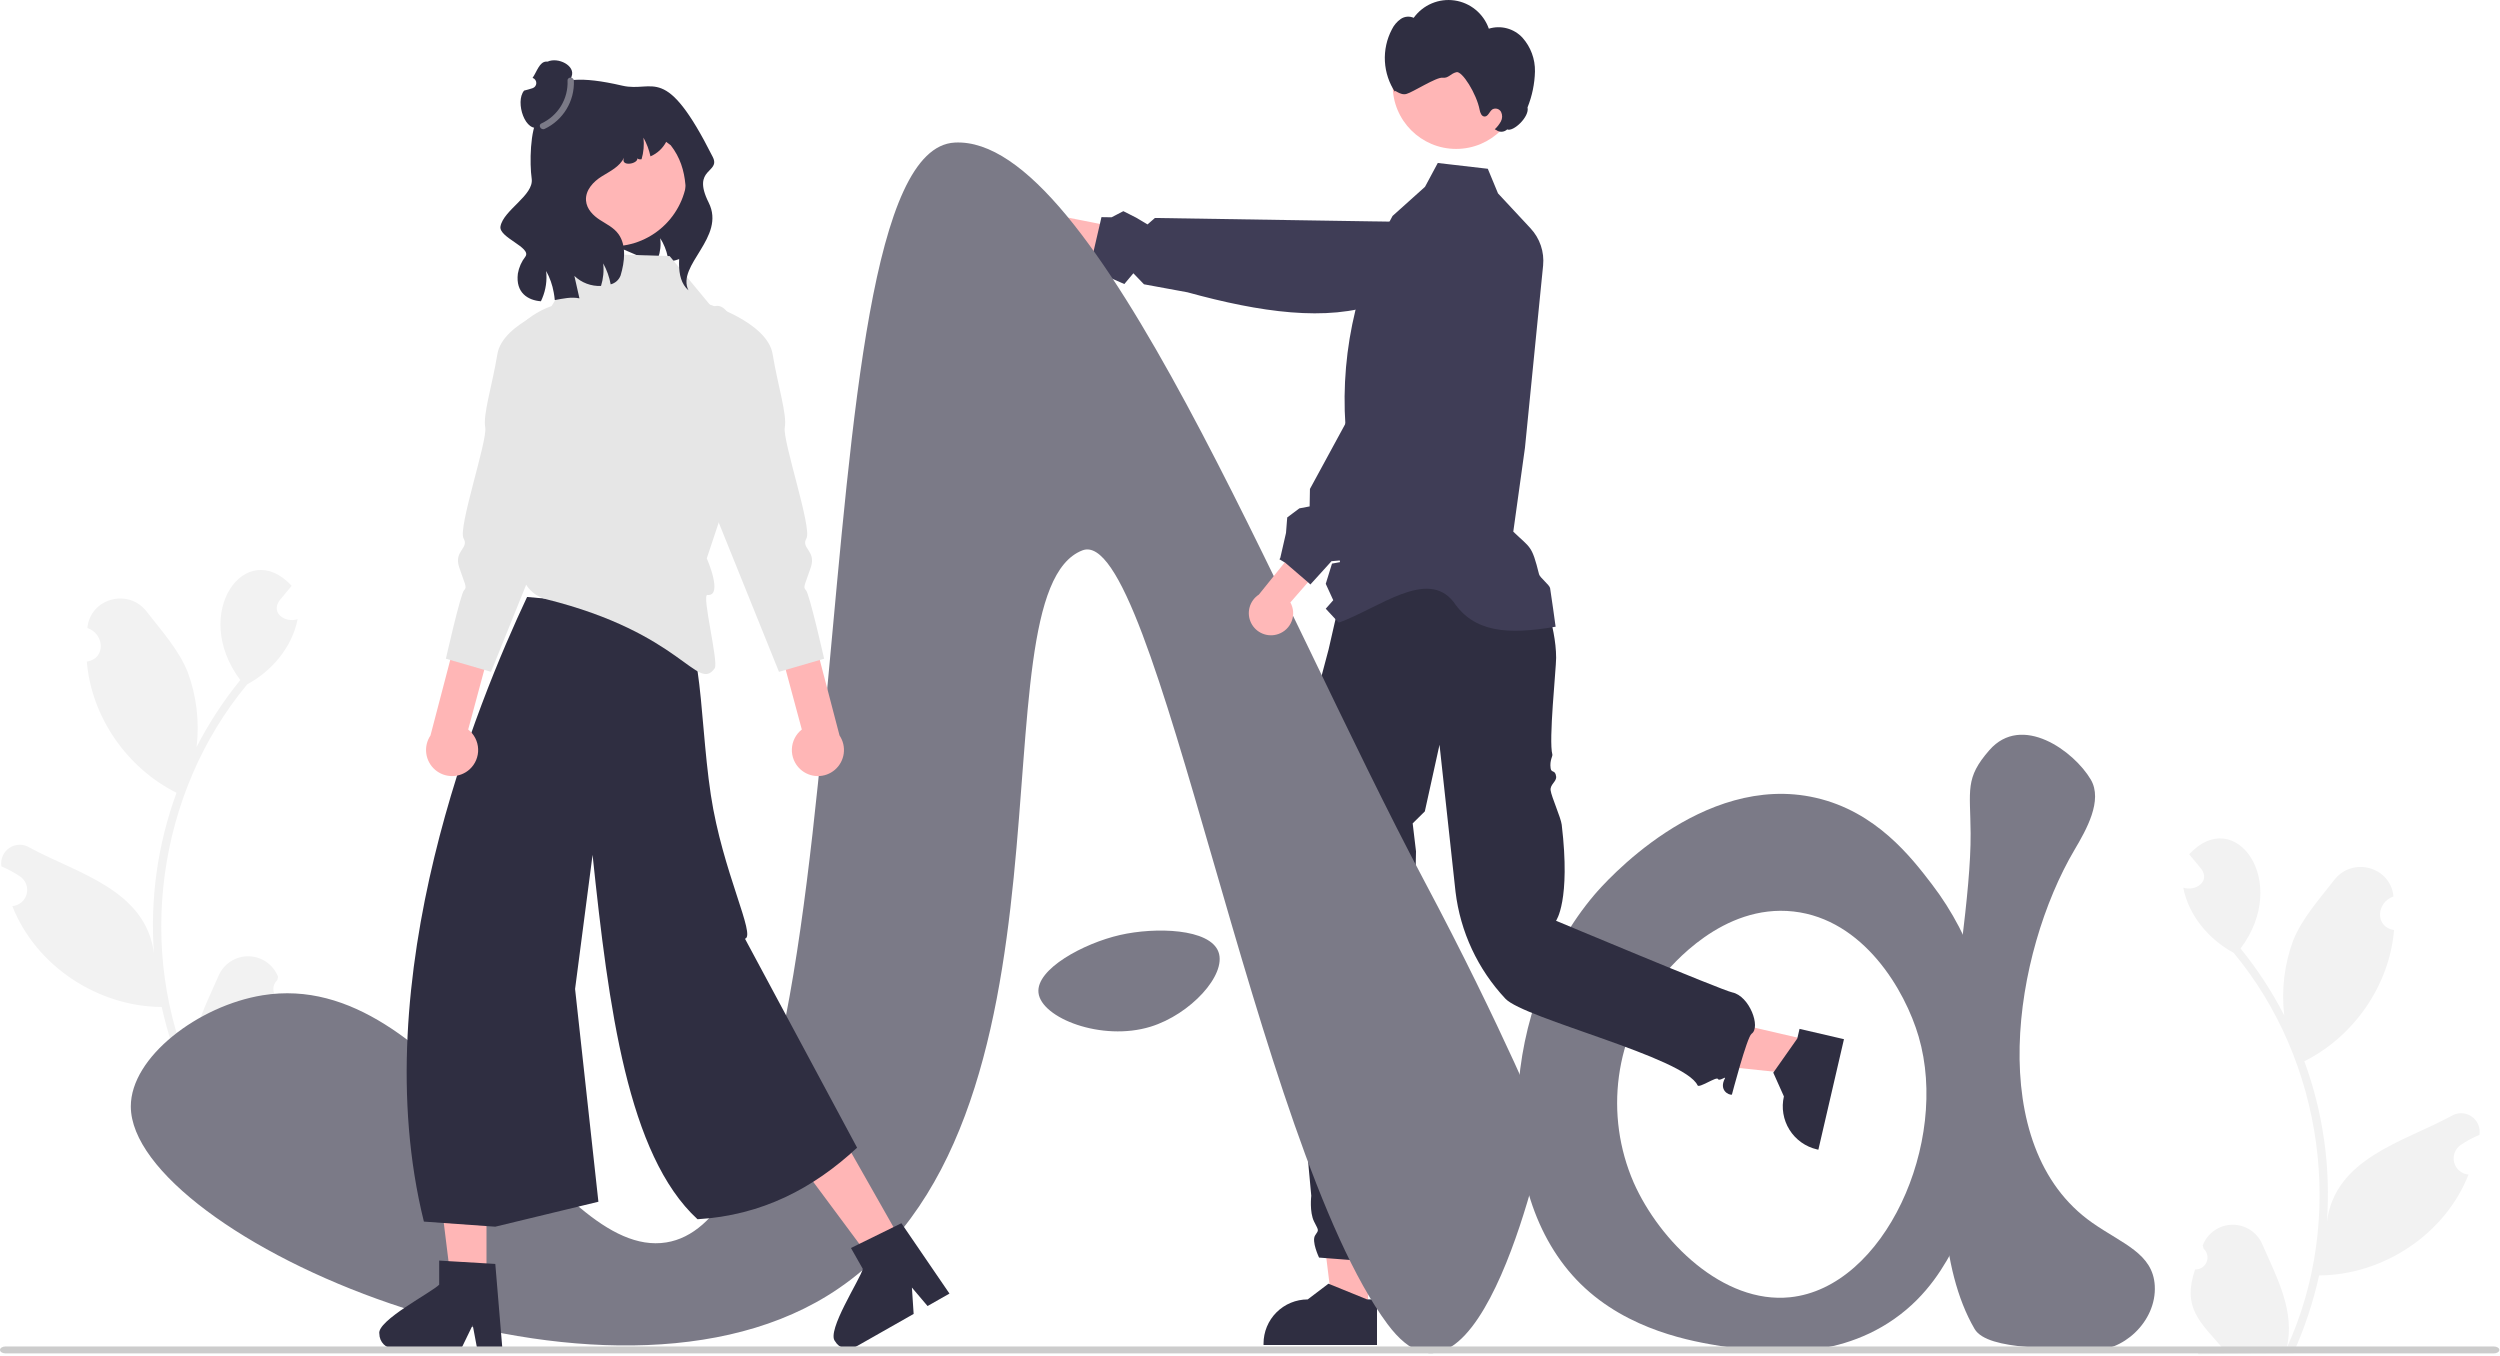 <svg width="745" height="404" viewBox="0 0 745 404" fill="none" xmlns="http://www.w3.org/2000/svg">
    <g clip-path="url(#clip0_72_299)">
        <path d="M575.693 263.495C569.633 255.577 559.135 241.861 541.08 237.737C507.063 229.965 477.834 263.461 475.074 266.715C447.55 299.177 443.288 355.327 471.05 382.628C485.279 396.621 504.615 399.785 512.907 401.142C522.648 402.736 545.309 406.443 564.424 393.092C574.688 385.924 579.611 376.853 582.938 370.554C598.545 341.004 600.569 295.996 575.693 263.495ZM533.44 386.583C513.498 388.643 494.599 369.93 486.836 352.406C482.504 342.436 480.985 331.47 482.446 320.698C483.906 309.926 488.29 299.76 495.121 291.304C498.001 287.813 513.315 269.251 534.476 271.626C555.287 273.963 567.681 294.971 571.759 308.91C580.992 340.47 561.598 383.674 533.44 386.583Z" fill="#7B7A87"/>
        <path d="M407.676 390.653H397.189L392.2 350.202H407.678L407.676 390.653Z" fill="#FFB6B6"/>
        <path d="M407.396 387.228L396.199 382.673L395.878 382.542L389.696 387.228C386.205 387.228 382.858 388.615 380.39 391.083C377.921 393.552 376.535 396.899 376.534 400.39V400.817H410.347V387.228H407.396Z" fill="#2F2E41"/>
        <path d="M538.995 309.986L536.629 320.203L496.095 315.941L499.586 300.861L538.995 309.986Z" fill="#FFB6B6"/>
        <path d="M536.261 306.605L535.653 309.215L535.591 309.484L528.648 319.359L528.437 319.653L531.603 326.732C531.213 328.416 531.158 330.16 531.443 331.865C531.727 333.569 532.345 335.202 533.26 336.668C534.176 338.134 535.371 339.405 536.778 340.409C538.185 341.413 539.776 342.13 541.46 342.518L541.872 342.613L549.502 309.675L536.261 306.605Z" fill="#2F2E41"/>
        <path d="M400.563 173.232L458.392 175.256L458.794 174.67C458.794 174.67 463.727 186.18 463.727 196.045C463.727 199.325 461.446 220.779 462.606 224.837C462.75 225.342 461.757 226.579 462.083 228.93C462.294 230.455 463.459 229.282 463.727 231.396C463.919 232.914 461.868 233.751 462.083 235.507C462.317 237.424 465.139 243.637 465.392 245.77C468.096 268.482 463.696 274.384 463.696 274.384C463.696 274.384 513.154 295.108 516.213 295.737C521.346 296.793 524.812 306.128 521.967 308.069C520.613 308.993 516.104 326.212 516.104 326.212C515.142 326.386 512.133 324.876 514.05 321.307C514.403 320.65 512.298 322.322 511.948 321.535C511.576 320.699 506.306 324.37 505.88 323.441C502.054 315.102 454.179 303.546 448.612 297.612C440.386 288.845 435.177 277.679 433.745 265.743L428.975 221.938L424.599 241.794L420.977 245.372L421.971 253.716L421.799 261.814L412.756 295.521C412.756 295.521 411.4 358.469 413.578 360.468C414.758 361.551 419.764 374.886 410.29 376.088L393.076 374.76C393.076 374.76 390.757 369.873 391.916 368.133C393.076 366.394 393.007 366.868 391.592 364.022C390.177 361.175 390.757 356.351 390.757 356.351C388.502 333.682 387.612 310.898 388.093 288.122C388.956 250.714 394.185 207.738 394.185 206.863C394.229 205.967 394.064 205.074 393.703 204.254V201.893L395.924 193.526L400.563 173.232Z" fill="#2F2E41"/>
        <path d="M463.572 186.759C448.971 189.285 439.18 188.323 433.154 179.36C425.293 169.35 410.997 181.17 398.935 185.564L397.505 184.019L395.072 181.396L397.308 178.864L395.072 173.981L396.938 167.955L399.322 167.519L398.681 162.331L397.678 159.298L400.621 156.067L403.12 148.002L401.32 131.124C398.856 107.989 403.63 84.66 414.983 64.352L421.815 58.219L424.651 55.671L428.458 48.568L432.478 49.036L443.362 50.294L443.732 51.182L446.404 57.627L456.111 68.053C457.483 69.528 458.526 71.278 459.17 73.187C459.815 75.096 460.045 77.121 459.846 79.125L459.566 81.937L459.361 83.959L458.391 93.693L454.436 133.459L454.14 135.572L450.959 158.435C456.13 163.433 456.445 162.343 458.64 171.139C458.886 172.117 461.747 174.296 461.928 175.25C462.183 176.598 463.572 186.759 463.572 186.759Z" fill="#3F3D56"/>
        <path d="M433.926 44.377C444.367 44.377 452.831 35.913 452.831 25.472C452.831 15.031 444.367 6.566 433.926 6.566C423.485 6.566 415.021 15.031 415.021 25.472C415.021 35.913 423.485 44.377 433.926 44.377Z" fill="#FFB6B6"/>
        <path d="M453.705 11.24C452.457 9.891 450.852 8.923 449.077 8.447C447.302 7.97 445.428 8.006 443.672 8.549C442.902 6.346 441.543 4.397 439.742 2.913C437.941 1.43 435.768 0.469 433.459 0.135C431.149 -0.199 428.793 0.107 426.645 1.02C424.498 1.932 422.642 3.416 421.28 5.311C420.657 5.031 419.973 4.917 419.293 4.979C418.613 5.042 417.961 5.279 417.399 5.667C416.284 6.46 415.386 7.52 414.787 8.749C413.242 11.686 412.521 14.986 412.702 18.3C412.884 21.613 413.96 24.815 415.817 27.566C415.077 26.072 417.158 28.645 419.185 27.971C420.927 27.514 428.08 22.927 429.866 23.159C431.651 23.391 432.23 21.951 433.976 21.515C435.687 20.968 440.053 28.038 440.928 32.717C441.094 33.604 441.496 34.705 442.398 34.726C443.509 34.751 443.841 33.16 444.778 32.563C445.22 32.338 445.731 32.294 446.205 32.439C446.678 32.584 447.077 32.907 447.317 33.341C447.536 33.786 447.645 34.277 447.636 34.774C447.627 35.27 447.499 35.757 447.264 36.194C446.785 37.062 446.169 37.848 445.44 38.52L445.925 38.786C446.403 39.129 446.985 39.294 447.571 39.254C448.158 39.214 448.712 38.972 449.139 38.568C450.944 39.383 455.856 34.789 455.204 32.009C456.575 28.602 457.325 24.977 457.418 21.306C457.493 17.603 456.167 14.008 453.705 11.24Z" fill="#2F2E41"/>
        <path d="M307.998 74.945C308.697 75.602 309.533 76.098 310.445 76.398C311.357 76.698 312.323 76.794 313.277 76.68C314.23 76.565 315.147 76.243 315.962 75.737C316.777 75.23 317.472 74.55 317.996 73.746L358.408 83.417L354.373 71.98L315.721 64.347C314.311 63.555 312.661 63.308 311.081 63.653C309.502 63.997 308.104 64.909 307.152 66.215C306.2 67.522 305.76 69.132 305.916 70.741C306.072 72.35 306.813 73.845 307.998 74.945Z" fill="#FFB8B8"/>
        <path d="M428.732 67.91L425.495 66.221L410.728 65.989L410.188 65.984L410.158 65.986L398.836 65.813L344.167 64.957L341.968 66.876L338.588 64.869L334.758 62.928L331.241 64.754L328.234 64.707L327.776 66.725L327.772 66.732L327.759 66.79L325.722 75.592L325.719 75.599L325.744 77.675L329.28 81.486L331.156 82.924L335.049 84.645L337.745 81.435L340.905 84.719L353.864 87.104C375.528 93.073 395.476 95.945 410.786 90.428L412.709 90.339L427.906 89.615C429.983 89.519 431.985 88.809 433.66 87.576C435.334 86.343 436.606 84.641 437.315 82.686L437.319 82.679C437.799 81.351 438.005 79.939 437.923 78.529C437.856 77.234 437.544 75.962 437.003 74.783C436.034 72.637 434.377 70.875 432.294 69.776L428.732 67.91Z" fill="#3F3D56"/>
        <path d="M654.142 378.295C654.872 378.321 655.593 378.123 656.207 377.726C656.82 377.329 657.297 376.753 657.573 376.077C657.848 375.4 657.909 374.655 657.747 373.942C657.585 373.23 657.207 372.584 656.666 372.093C656.573 371.737 656.506 371.481 656.413 371.125C657.094 369.344 658.292 367.806 659.853 366.711C661.414 365.615 663.267 365.01 665.173 364.974C667.08 364.938 668.954 365.472 670.556 366.508C672.157 367.544 673.412 369.034 674.161 370.788C678.479 380.634 684.043 390.816 681.428 401.731C699.022 363.504 692.464 316.223 665.617 283.931C658.244 279.96 652.23 272.838 650.603 264.517C654.245 265.712 658.743 262.716 655.977 258.918C654.78 257.468 653.572 256.029 652.375 254.579C666.025 239.762 682.675 262.687 667.685 282.653C672.71 288.831 677.075 295.518 680.709 302.604C679.814 295.051 680.724 287.394 683.365 280.262C686.047 273.613 691.14 267.987 695.616 262.218C701.059 255.19 712.429 258.3 713.255 267.146C708.186 268.865 707.596 276.216 713.422 277.166C712.055 293.65 701.44 308.887 686.69 316.251C692.308 331.553 694.601 347.878 693.415 364.136C695.85 345.125 716.186 340.323 730.359 332.642C731.26 332.052 732.313 331.737 733.391 331.735C734.468 331.733 735.522 332.045 736.425 332.633C737.328 333.22 738.04 334.057 738.475 335.043C738.91 336.028 739.049 337.119 738.875 338.181C736.917 339 735.044 340.01 733.286 341.199C732.462 341.764 731.833 342.571 731.485 343.507C731.137 344.444 731.088 345.466 731.344 346.432C731.599 347.398 732.147 348.262 732.913 348.904C733.679 349.546 734.624 349.936 735.62 350.02C728.609 367.859 710.159 379.969 691.092 380.084C689.335 388.063 686.754 395.839 683.39 403.285L655.092 403.554C654.987 403.241 654.893 402.917 654.799 402.603C657.42 402.743 660.048 402.561 662.624 402.062C655.616 393.923 650.217 389.788 654.141 378.295L654.142 378.295Z" fill="#F2F2F2"/>
        <path d="M85.151 298.295C84.421 298.321 83.7 298.123 83.086 297.726C82.472 297.329 81.996 296.753 81.72 296.077C81.445 295.4 81.384 294.655 81.546 293.942C81.708 293.23 82.085 292.584 82.627 292.093C82.72 291.737 82.787 291.481 82.88 291.125C82.198 289.344 81.001 287.806 79.44 286.711C77.879 285.615 76.026 285.01 74.119 284.974C72.213 284.938 70.338 285.472 68.737 286.508C67.136 287.544 65.88 289.034 65.132 290.788C60.814 300.634 55.25 310.816 57.865 321.731C40.271 283.504 46.828 236.223 73.675 203.931C81.049 199.96 87.063 192.838 88.69 184.517C85.048 185.712 80.55 182.716 83.316 178.918C84.513 177.468 85.721 176.029 86.918 174.579C73.268 159.762 56.617 182.687 71.608 202.653C66.583 208.831 62.218 215.518 58.584 222.604C59.479 215.051 58.569 207.394 55.928 200.262C53.246 193.613 48.153 187.987 43.676 182.218C38.233 175.19 26.863 178.3 26.038 187.146C31.106 188.865 31.697 196.216 25.871 197.166C27.238 213.65 37.853 228.887 52.603 236.251C46.984 251.553 44.692 267.878 45.878 284.136C43.443 265.125 23.107 260.323 8.934 252.642C8.033 252.052 6.979 251.737 5.902 251.735C4.825 251.733 3.771 252.045 2.868 252.633C1.965 253.22 1.253 254.057 0.818 255.043C0.382 256.028 0.244 257.119 0.418 258.181C2.376 259 4.249 260.01 6.007 261.199C6.831 261.764 7.46 262.571 7.808 263.507C8.155 264.444 8.205 265.466 7.949 266.432C7.694 267.398 7.145 268.262 6.38 268.904C5.614 269.546 4.669 269.936 3.673 270.02C10.684 287.859 29.134 299.969 48.201 300.084C49.958 308.063 52.539 315.839 55.903 323.285L84.201 323.554C84.305 323.241 84.4 322.917 84.494 322.603C81.873 322.743 79.245 322.561 76.668 322.062C83.677 313.923 89.076 309.788 85.152 298.295L85.151 298.295Z" fill="#F2F2F2"/>
        <path d="M78.264 296.588C131.433 287.984 164.27 375.765 198.563 370.24C261.41 360.116 235.36 45.166 284.49 42.487C326.371 40.204 380.095 179.186 424.465 262.567C447.787 306.394 460.465 337.567 460.465 337.567C460.465 337.567 441.059 431.735 413.465 394.567C374.046 341.47 344.406 155.527 322.544 164.014C289.069 177.008 326.826 336.881 246.437 386.198C176.22 429.275 39.065 368.071 38.983 329.731C38.951 315.007 59.129 299.685 78.264 296.588Z" fill="#7B7A87"/>
        <path d="M333.758 278.63C322.923 281.109 308.695 288.773 309.467 295.836C310.294 303.406 328.371 310.421 342.867 305.957C354.76 302.295 365.582 290.495 363.11 283.69C360.558 276.666 344.294 276.219 333.758 278.63Z" fill="#7B7A87"/>
        <path d="M618.219 253.222C621.716 247.3 626.718 238.524 623.049 232.304C618.041 223.813 602.508 212.491 592.843 223.535C585.497 231.929 587.146 235.285 587.245 248.316C587.513 283.891 567.373 359.865 588.423 396.018C592.363 402.786 614.142 401.444 622.771 402.286C632.335 403.218 642.713 393.92 642.122 383.158C641.593 373.52 632.536 370.713 623.486 364.374C590.938 341.574 600.109 283.887 618.219 253.222Z" fill="#7B7A87"/>
        <path d="M206.873 49.457C206.653 52.097 206.44 54.737 206.234 57.377C206.075 60.469 205.644 63.541 204.944 66.557C204.783 67.394 204.423 68.18 203.894 68.847C202.954 69.917 204.694 76.177 203.404 76.777C202.094 77.401 200.687 77.797 199.244 77.947C199.184 77.507 199.104 77.067 199.014 76.637C199.004 76.587 198.994 76.547 198.984 76.497C198.575 74.545 197.82 72.682 196.754 70.997C197.005 72.994 196.782 75.022 196.104 76.917C195.994 77.227 195.864 77.537 195.724 77.847C190.054 77.007 185.144 73.177 181.274 73.217C178.923 65.334 177.266 57.259 176.324 49.087C176.074 46.907 175.934 44.487 177.274 42.757C178.464 41.217 180.494 40.657 182.394 40.247C188.601 38.906 194.944 38.298 201.294 38.437L190.303 35.877C193.39 35.703 196.485 35.996 199.483 36.747C202.433 37.637 205.223 39.587 206.363 42.457C207.233 44.647 207.053 47.107 206.873 49.457Z" fill="#2F2E41"/>
        <path d="M144.977 381.87H134.398L129.365 341.065L144.979 341.066L144.977 381.87Z" fill="#FFB6B6"/>
        <path d="M113.047 397.479C113.052 398.664 113.525 399.8 114.362 400.638C115.199 401.477 116.333 401.952 117.518 401.959H137.433L138.05 400.681L140.867 394.868L141.958 400.681L142.199 401.959H149.711L149.603 400.672L147.6 376.652L144.98 376.491L133.659 375.821L130.878 375.651V382.823C128.768 385.067 112.206 393.554 113.047 397.479Z" fill="#2F2E41"/>
        <path d="M268.914 370.355L259.713 375.576L235.199 342.569L248.779 334.865L268.914 370.355Z" fill="#FFB6B6"/>
        <path d="M248.845 399.688C249.431 400.72 250.402 401.478 251.545 401.795C252.688 402.112 253.911 401.962 254.944 401.378L255.99 400.788H255.999L272.265 391.55L271.747 383.69L276.415 389.199L279.857 387.24L282.943 385.488L280.215 381.499L268.617 364.518L266.256 365.68L256.071 370.679L253.585 371.904L257.117 378.137C256.393 381.142 246.18 396.683 248.845 399.688Z" fill="#2F2E41"/>
        <path d="M197.476 181.571C209.868 182.016 207.965 211.373 211.833 236.906C215.284 259.687 225.379 278.925 222.003 279.743L255.416 342.013C242.351 354.149 227.019 362.197 207.857 363.332C187.063 344.224 181.361 300.253 176.586 254.752L171.374 294.71L178.324 358.12L147.582 365.555L126.319 364.036C108.297 291.343 142.393 209.132 157.072 177.897L197.476 181.571Z" fill="#2F2E41"/>
        <path d="M210.622 166.382L216.251 149.495L220.271 143.866L221.88 127.784C221.88 84.361 212.194 91.592 212.194 91.592L199.56 76.32L185.186 75.871L173.828 75.516L164.385 91.196C160.224 92.665 156.52 95.197 153.641 98.54C150.762 101.884 148.809 105.923 147.975 110.256L145.361 123.836L155.137 153.516L154.706 151.31C150.104 159.806 151.275 161.084 155.085 167.462L155.275 169.766C155.451 171.838 156.272 173.802 157.624 175.383C158.975 176.963 160.788 178.08 162.807 178.576C203.522 188.723 207.753 206.472 212.987 199.144C214.203 197.441 209.042 177.119 210.802 177.295C215.625 177.777 210.622 166.382 210.622 166.382Z" fill="#E6E6E6"/>
        <path d="M238.484 229.231C237.655 228.468 237.001 227.534 236.569 226.493C236.136 225.453 235.935 224.331 235.979 223.205C236.022 222.079 236.31 220.976 236.822 219.973C237.334 218.969 238.058 218.089 238.943 217.392L228.856 179.953L238.525 174.617L250.182 219.171C251.243 220.749 251.689 222.662 251.434 224.546C251.18 226.431 250.243 228.157 248.801 229.397C247.359 230.637 245.512 231.305 243.611 231.274C241.709 231.244 239.885 230.517 238.484 229.231Z" fill="#FFB6B6"/>
        <path d="M210.706 90.499C210.706 90.499 228.659 95.967 230.239 105.512C231.818 115.057 234.578 123.478 233.865 127.382C233.151 131.287 242.057 157.42 240.321 160.426C238.586 163.431 243.255 164.082 241.643 169.01C240.031 173.937 239.132 174.96 240.154 175.858C241.177 176.757 245.588 196.297 245.588 196.297L232.137 200.205L207.364 138.82L210.706 90.499Z" fill="#E6E6E6"/>
        <path d="M139.98 229.231C140.809 228.468 141.462 227.534 141.895 226.493C142.327 225.453 142.528 224.331 142.485 223.205C142.441 222.079 142.153 220.976 141.641 219.973C141.129 218.969 140.405 218.089 139.52 217.392L149.608 179.953L139.938 174.617L128.282 219.171C127.22 220.749 126.775 222.662 127.029 224.546C127.284 226.431 128.221 228.157 129.663 229.397C131.104 230.637 132.951 231.305 134.853 231.274C136.754 231.244 138.578 230.517 139.98 229.231Z" fill="#FFB6B6"/>
        <path d="M167.757 90.499C167.757 90.499 149.804 95.967 148.224 105.512C146.645 115.057 143.886 123.478 144.599 127.382C145.312 131.287 136.406 157.42 138.142 160.426C139.878 163.431 135.209 164.082 136.821 169.01C138.433 173.937 139.332 174.96 138.309 175.858C137.286 176.757 132.875 196.297 132.875 196.297L146.326 200.205L171.099 138.82L167.757 90.499Z" fill="#E6E6E6"/>
        <path d="M182.458 73.414C194.818 73.414 204.837 63.394 204.837 51.034C204.837 38.674 194.818 28.654 182.458 28.654C170.097 28.654 160.078 38.674 160.078 51.034C160.078 63.394 170.097 73.414 182.458 73.414Z" fill="#FFB6B6"/>
        <path d="M205.163 86.53C196.723 79.025 211.113 57.588 199.873 43.282L198.523 42.272C197.506 44.208 195.854 45.735 193.843 46.597C193.424 44.647 192.72 42.768 191.753 41.023C191.996 43.185 191.802 45.374 191.183 47.46C190.553 47.54 190.103 47.449 189.943 47.165C190.143 48.902 184.833 49.765 185.943 47.063C185.951 47.036 185.961 47.009 185.973 46.983C184.603 49.742 181.783 51.026 179.333 52.558C176.883 54.08 174.393 56.623 174.633 59.78C174.833 62.334 176.783 64.242 178.743 65.513C180.703 66.796 182.903 67.796 184.323 69.782C186.713 73.121 186.153 78.014 184.943 82.079C184.701 82.728 184.306 83.309 183.79 83.772C183.275 84.234 182.655 84.565 181.983 84.736C181.584 82.547 180.831 80.438 179.753 78.491C180.005 80.752 179.784 83.041 179.103 85.213C177.646 85.277 176.191 85.044 174.826 84.529C173.461 84.013 172.215 83.226 171.163 82.215L172.673 88.914C170.243 88.403 167.793 88.982 165.323 89.425C165.259 88.667 165.156 87.913 165.013 87.166C164.625 84.919 163.861 82.754 162.753 80.762C163.063 83.531 162.66 86.333 161.583 88.903C161.463 89.198 161.333 89.493 161.193 89.777C157.393 89.504 153.603 87.29 154.323 81.534C154.64 79.687 155.41 77.947 156.563 76.47C158.523 73.722 148.533 70.782 149.143 67.466C150.053 62.55 159.163 58.201 158.443 53.24C157.803 48.743 157.929 38.594 160.403 35.096C163.978 30.042 160.013 19.587 185.423 25.524C194.877 27.733 198.153 18.46 212.403 46.777C214.846 51.632 205.963 49.963 211.183 60.37C216.403 70.777 201.453 79.025 205.163 86.53Z" fill="#2F2E41"/>
        <path d="M7.52202e-06 402.279C-0.003 401.708 0.738 401.244 1.655 401.243H743.142C744.062 401.243 744.807 401.707 744.807 402.279C744.807 402.852 744.062 403.316 743.142 403.316H1.664C0.748 403.317 0.003 402.856 7.52202e-06 402.285V402.279Z" fill="#CCCCCC"/>
        <path d="M380.953 188.939C381.86 188.624 382.687 188.114 383.376 187.445C384.065 186.776 384.598 185.964 384.939 185.067C385.28 184.169 385.42 183.208 385.349 182.251C385.279 181.293 384.999 180.363 384.53 179.525L411.843 148.211L399.84 146.48L375.147 177.181C373.793 178.062 372.808 179.41 372.381 180.969C371.953 182.528 372.112 184.189 372.828 185.639C373.544 187.088 374.766 188.224 376.264 188.833C377.761 189.441 379.43 189.479 380.953 188.939Z" fill="#FFB8B8"/>
        <path d="M392.908 171.515L396.788 167.234L400.533 166.912L400.788 166.593L401.766 165.345L402.141 161.867L405.017 161.193L411.426 153.006L412.405 151.376L439.312 119.939L444.801 110.798L445.663 108.941L448.351 103.159L447.997 88.577C448.585 87.317 448.917 85.954 448.973 84.565C449.03 83.176 448.809 81.79 448.325 80.487C448.17 80.065 447.988 79.653 447.781 79.254L447.63 78.97C447.237 78.272 446.765 77.621 446.225 77.029L446.216 77.015C445.264 75.972 444.107 75.137 442.817 74.562C441.811 74.103 440.74 73.806 439.642 73.682C437.107 73.401 434.556 74.042 432.456 75.489L429.154 77.772L426.156 79.86L419.295 92.49L418.845 93.313L418.829 93.334L397.702 132.204L391.333 143.925L390.363 145.705L390.272 150.912L387.209 151.492L383.593 154.2L383.23 158.81L381.528 166.245L381.269 166.664L382.854 167.604L383.007 167.691L383.296 167.946L387.33 171.408L389.776 173.514L389.857 173.579L390.492 174.178L392.908 171.515Z" fill="#3F3D56"/>
        <path d="M160.948 37.757C160.999 37.776 161.043 37.795 161.093 37.814C161.189 37.857 161.288 37.893 161.388 37.922C162.03 38.158 162.7 38.312 163.381 38.38C163.671 38.411 163.963 38.427 164.255 38.426C164.629 38.427 165.003 38.403 165.374 38.353C165.787 38.303 166.195 38.22 166.595 38.105C166.784 38.054 166.971 37.994 167.155 37.924C168.405 37.48 169.535 36.752 170.456 35.797C171.377 34.843 172.065 33.687 172.464 32.422V32.416C172.506 32.292 172.542 32.166 172.572 32.039C172.759 31.331 172.853 30.602 172.854 29.87V29.858C172.859 28.072 172.302 26.331 171.263 24.879C170.636 23.991 169.912 23.843 170.319 22.827C171.614 19.587 166.314 16.938 163.186 18.363C163.073 18.352 162.96 18.347 162.846 18.349C160.74 18.344 159.958 21.455 158.703 23.206L158.739 23.218C159.057 23.329 159.332 23.537 159.526 23.813C159.72 24.088 159.823 24.418 159.821 24.754C159.819 25.091 159.711 25.419 159.514 25.692C159.316 25.965 159.038 26.169 158.718 26.276C157.882 26.549 157.037 26.789 156.184 26.998C153.369 30.323 156.596 40.049 160.948 37.757Z" fill="#2F2E41"/>
        <path d="M171.016 24.039C171.131 27.027 170.365 29.982 168.814 32.538C167.263 35.095 164.994 37.138 162.291 38.416C161.193 38.913 160.237 37.285 161.343 36.784C163.758 35.67 165.788 33.863 167.175 31.593C168.561 29.323 169.242 26.692 169.13 24.034C169.067 22.821 170.954 22.829 171.016 24.039Z" fill="#7B7A87"/>
    </g>
    <defs>
        <clipPath id="clip0_72_299">
            <rect width="744.807" height="403.554" fill="white"/>
        </clipPath>
    </defs>
</svg>
